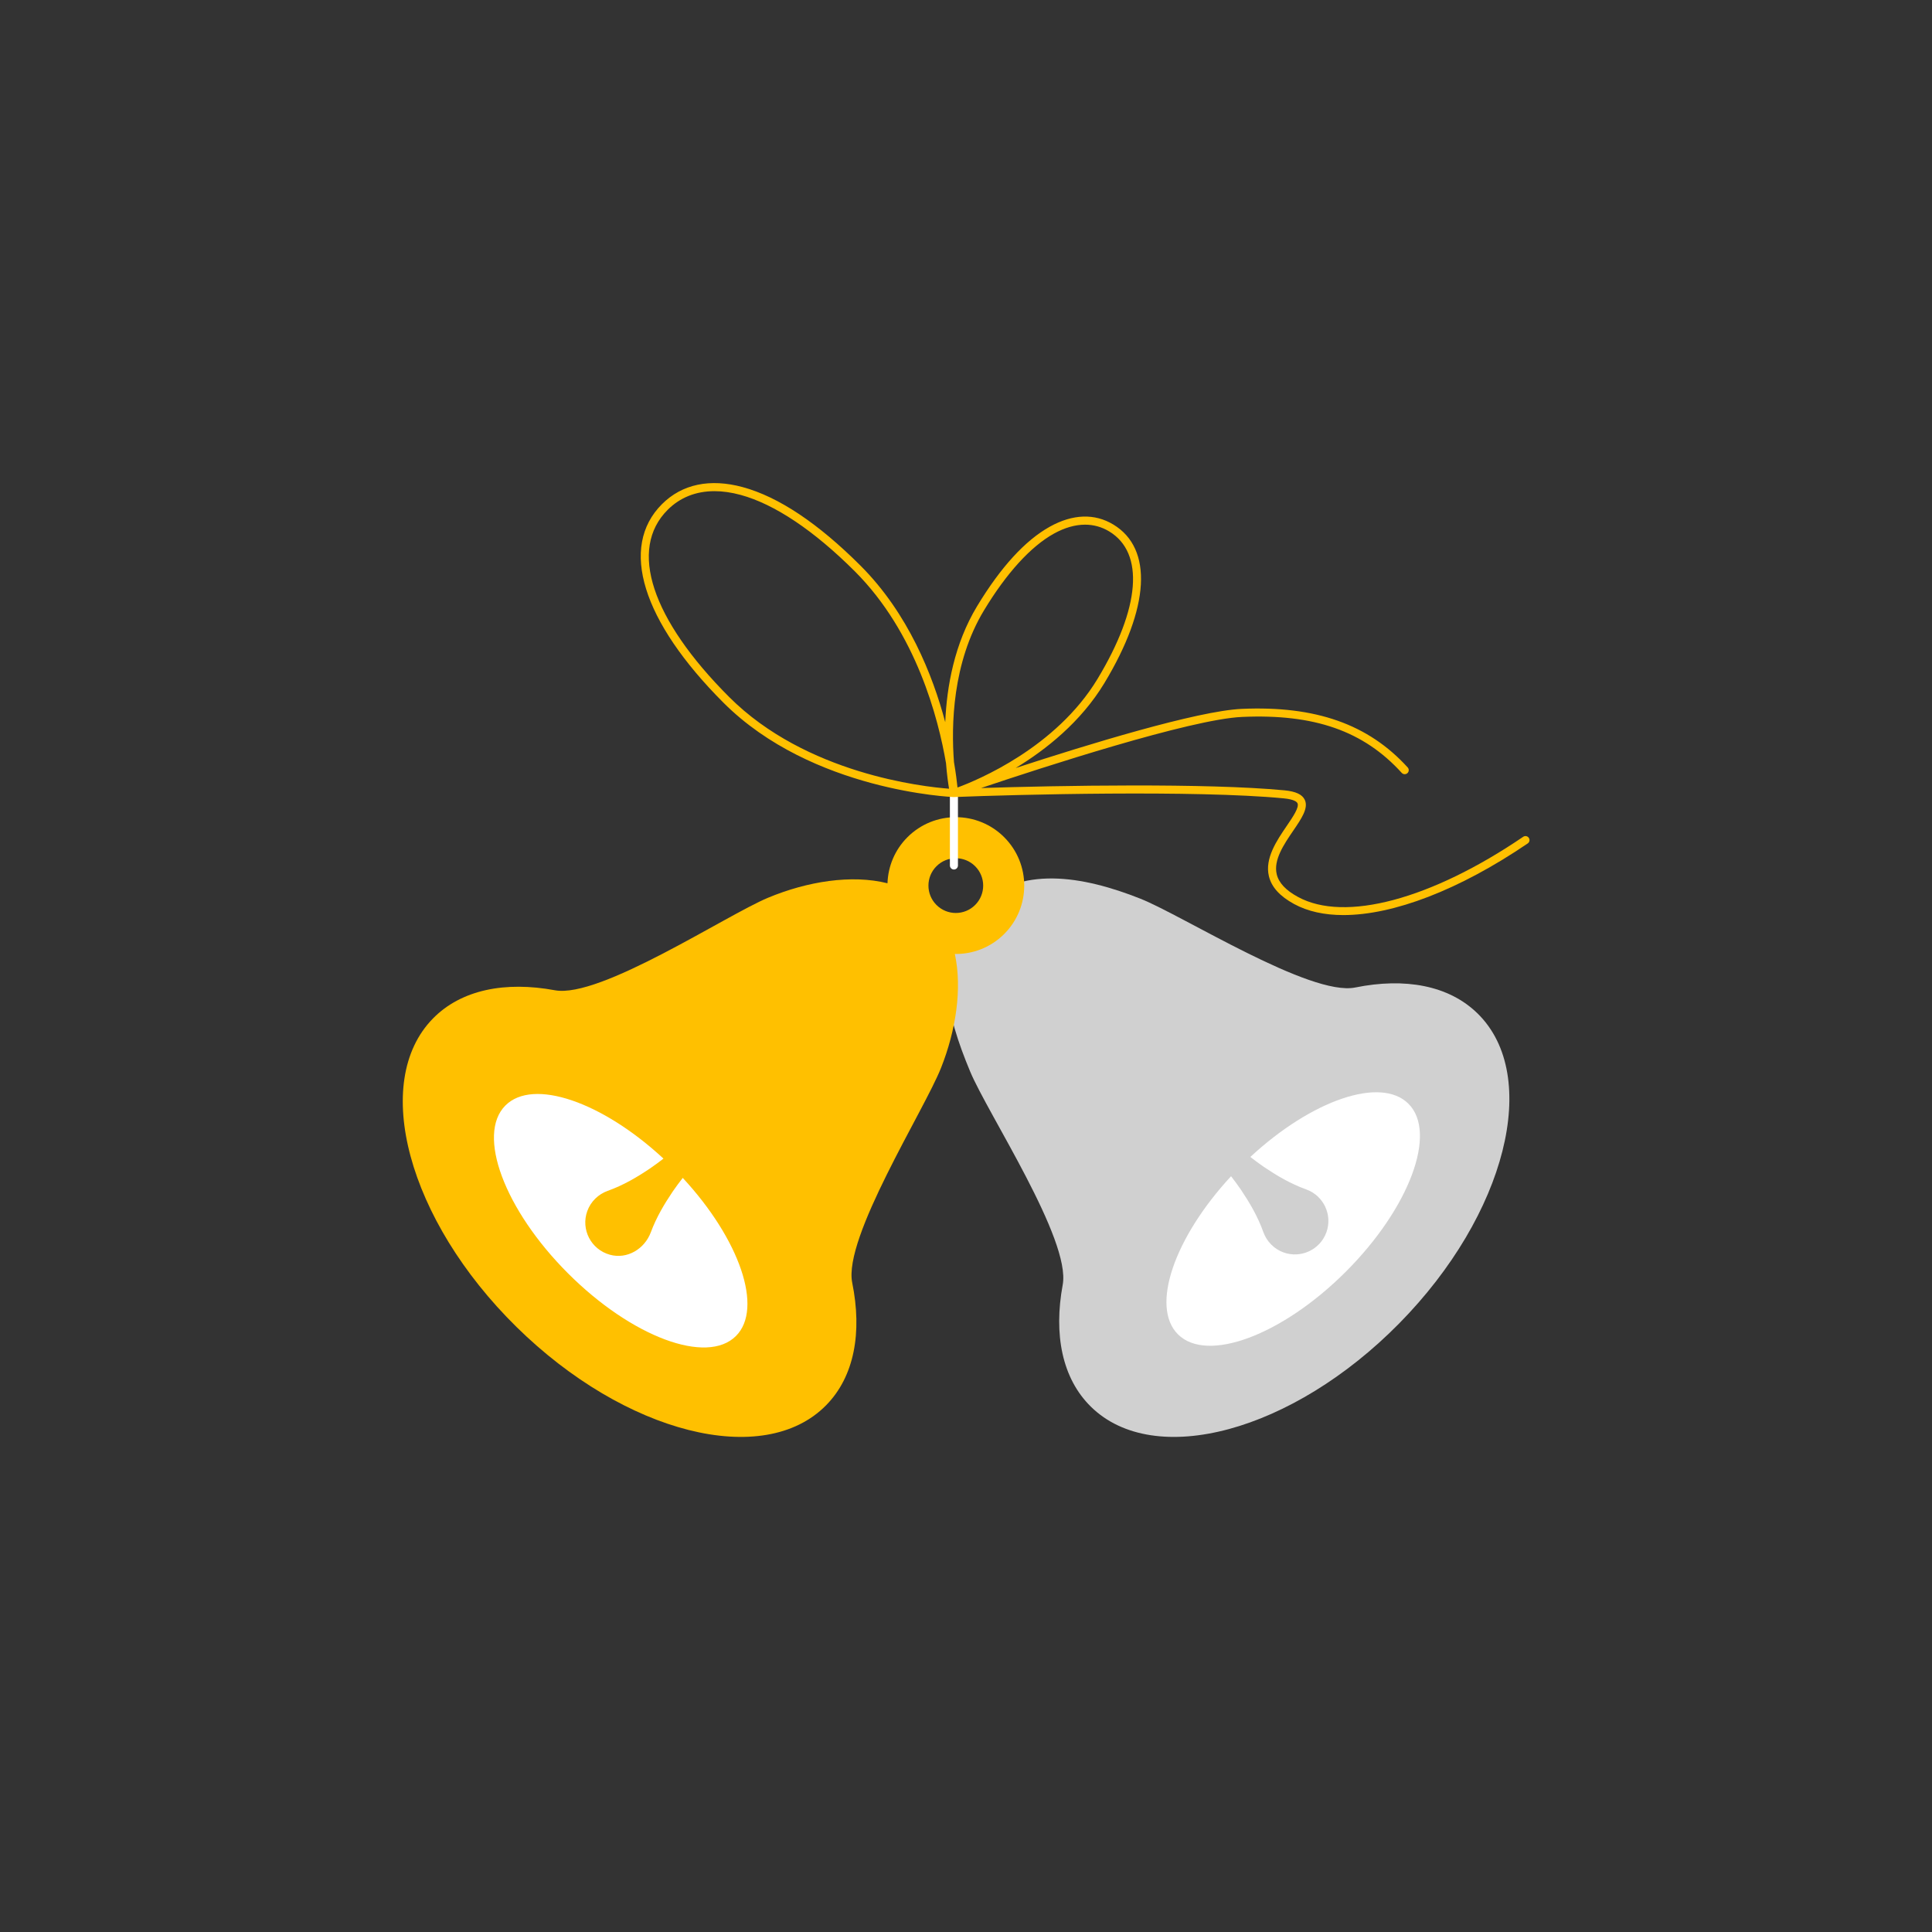 <svg width="102" height="102" xmlns="http://www.w3.org/2000/svg" xmlns:xlink="http://www.w3.org/1999/xlink" xml:space="preserve" overflow="hidden"><rect width="100%" height="100%" fill="#333333" stroke="none"/><g transform="translate(-400 -120)"><path d="M478.013 173.51C481.37 176.807 479.52 184.127 473.881 189.859 468.242 195.59 460.949 197.563 457.592 194.265 456.072 192.771 455.621 190.452 456.106 187.829 456.547 185.448 452.154 178.811 451.222 176.577 449.971 173.581 449.102 170.348 451.541 167.91 453.805 165.645 457.187 166.247 460.206 167.446 462.457 168.339 469.173 172.615 471.548 172.135 474.164 171.605 476.493 172.016 478.013 173.51Z" fill="#D0D0D0"/><path d="M466.012 181.081C466.244 181.262 466.481 181.438 466.726 181.607 467.409 182.066 468.123 182.494 468.963 182.796 469.881 183.127 470.358 184.139 470.028 185.058 469.697 185.976 468.685 186.453 467.766 186.123 467.252 185.937 466.873 185.53 466.7 185.053 466.4 184.212 465.974 183.497 465.517 182.813 465.349 182.568 465.173 182.332 464.994 182.099 461.991 185.34 460.732 188.987 462.188 190.444 463.724 191.979 467.693 190.499 471.054 187.138 474.415 183.777 475.895 179.808 474.359 178.273 472.902 176.815 469.253 178.076 466.012 181.081Z" fill="#FFFFFF"/><path d="M444.993 187.722C444.512 185.347 448.788 178.632 449.681 176.381 450.463 174.413 450.808 172.201 450.411 170.365 451.353 170.379 452.298 170.028 453.017 169.31 454.427 167.899 454.427 165.612 453.017 164.201 451.606 162.79 449.318 162.79 447.908 164.201 447.234 164.875 446.885 165.749 446.855 166.632 444.956 166.156 442.613 166.536 440.55 167.396 438.316 168.329 431.68 172.722 429.298 172.281 426.675 171.796 424.356 172.247 422.862 173.767 419.564 177.124 421.537 184.417 427.268 190.056 433 195.695 440.32 197.545 443.617 194.188 445.112 192.668 445.523 190.339 444.993 187.722ZM451.484 165.734C452.048 166.298 452.048 167.213 451.484 167.777 450.92 168.342 450.005 168.342 449.44 167.777 448.876 167.213 448.876 166.298 449.44 165.734 450.005 165.169 450.92 165.169 451.484 165.734Z" fill="#FFC000"/><path d="M436.046 182.187C435.865 182.419 435.689 182.656 435.52 182.901 435.075 183.562 434.66 184.253 434.36 185.059 434.031 185.941 433.109 186.495 432.201 186.244 431.198 185.967 430.659 184.903 431.005 183.941 431.19 183.426 431.597 183.048 432.074 182.875 432.915 182.575 433.63 182.149 434.314 181.691 434.559 181.524 434.796 181.348 435.028 181.169 431.788 178.165 428.141 176.906 426.684 178.363 425.149 179.898 426.629 183.868 429.99 187.228 433.351 190.589 437.32 192.069 438.855 190.534 440.312 189.077 439.051 185.428 436.046 182.187Z" fill="#FFFFFF"/><path d="M450.362 165.906C450.245 165.906 450.15 165.81 450.15 165.693L450.15 161.868C450.15 161.751 450.245 161.656 450.362 161.656 450.48 161.656 450.575 161.751 450.575 161.868L450.575 165.693C450.575 165.81 450.48 165.906 450.362 165.906Z" fill="#FFFFFF"/><path d="M480.713 164.234C480.647 164.137 480.515 164.112 480.418 164.178 475.554 167.485 470.998 168.702 468.527 167.354 467.881 167.002 467.514 166.611 467.405 166.157 467.223 165.402 467.786 164.575 468.284 163.845 468.716 163.21 469.09 162.662 468.886 162.227 468.752 161.942 468.409 161.782 467.808 161.725 463.701 161.333 455.87 161.474 451.808 161.604 451.801 161.604 451.8 161.602 451.807 161.6 455 160.526 462.848 157.97 465.579 157.85 469.399 157.681 471.994 158.593 474.005 160.804 474.084 160.891 474.219 160.897 474.305 160.818 474.392 160.74 474.398 160.605 474.32 160.518 472.244 158.236 469.46 157.253 465.56 157.425 463.211 157.529 457.376 159.321 453.633 160.544 453.624 160.547 453.623 160.546 453.632 160.541 455.222 159.576 457.063 158.119 458.305 156.065 460.705 152.094 460.883 148.964 458.779 147.693 457.792 147.095 456.634 147.135 455.428 147.805 454.125 148.529 452.833 149.941 451.587 152.002 450.382 153.995 449.984 156.256 449.905 158.115 449.905 158.122 449.903 158.123 449.901 158.116 449.239 155.631 447.944 152.378 445.434 149.867 443.194 147.627 441.102 146.231 439.214 145.718 437.483 145.248 436.007 145.558 434.948 146.617 432.683 148.882 433.899 152.802 438.199 157.103 442.871 161.775 450.28 162.078 450.355 162.081 450.357 162.081 450.36 162.081 450.362 162.081 450.364 162.081 450.365 162.08 450.367 162.08 450.368 162.08 450.369 162.081 450.371 162.08 453.631 161.949 463.113 161.704 467.767 162.148 468.324 162.201 468.466 162.333 468.501 162.407 468.602 162.623 468.261 163.123 467.932 163.606 467.412 164.369 466.765 165.318 466.991 166.257 467.13 166.834 467.566 167.315 468.323 167.728 469.043 168.12 469.923 168.311 470.925 168.311 473.56 168.311 477.038 166.99 480.656 164.529 480.754 164.463 480.779 164.331 480.713 164.234ZM451.951 152.222C453.142 150.253 454.416 148.854 455.635 148.176 456.206 147.859 456.762 147.7 457.286 147.7 457.738 147.7 458.167 147.818 458.56 148.056 460.435 149.19 460.204 152.102 457.942 155.845 455.751 159.469 451.615 161.184 450.553 161.576 450.552 161.576 450.551 161.576 450.551 161.574 450.524 161.3 450.469 160.838 450.366 160.238 450.216 158.317 450.275 154.995 451.951 152.222ZM435.249 146.917C435.903 146.263 436.743 145.931 437.722 145.931 438.156 145.931 438.618 145.997 439.103 146.129 440.892 146.615 442.977 148.012 445.134 150.167 448.374 153.408 449.54 157.928 449.945 160.294 449.992 160.895 450.059 161.362 450.105 161.637 450.105 161.638 450.104 161.639 450.102 161.639 448.752 161.538 442.557 160.859 438.5 156.802 434.388 152.69 433.172 148.994 435.249 146.917Z" fill="#FFC000"/></g></svg>